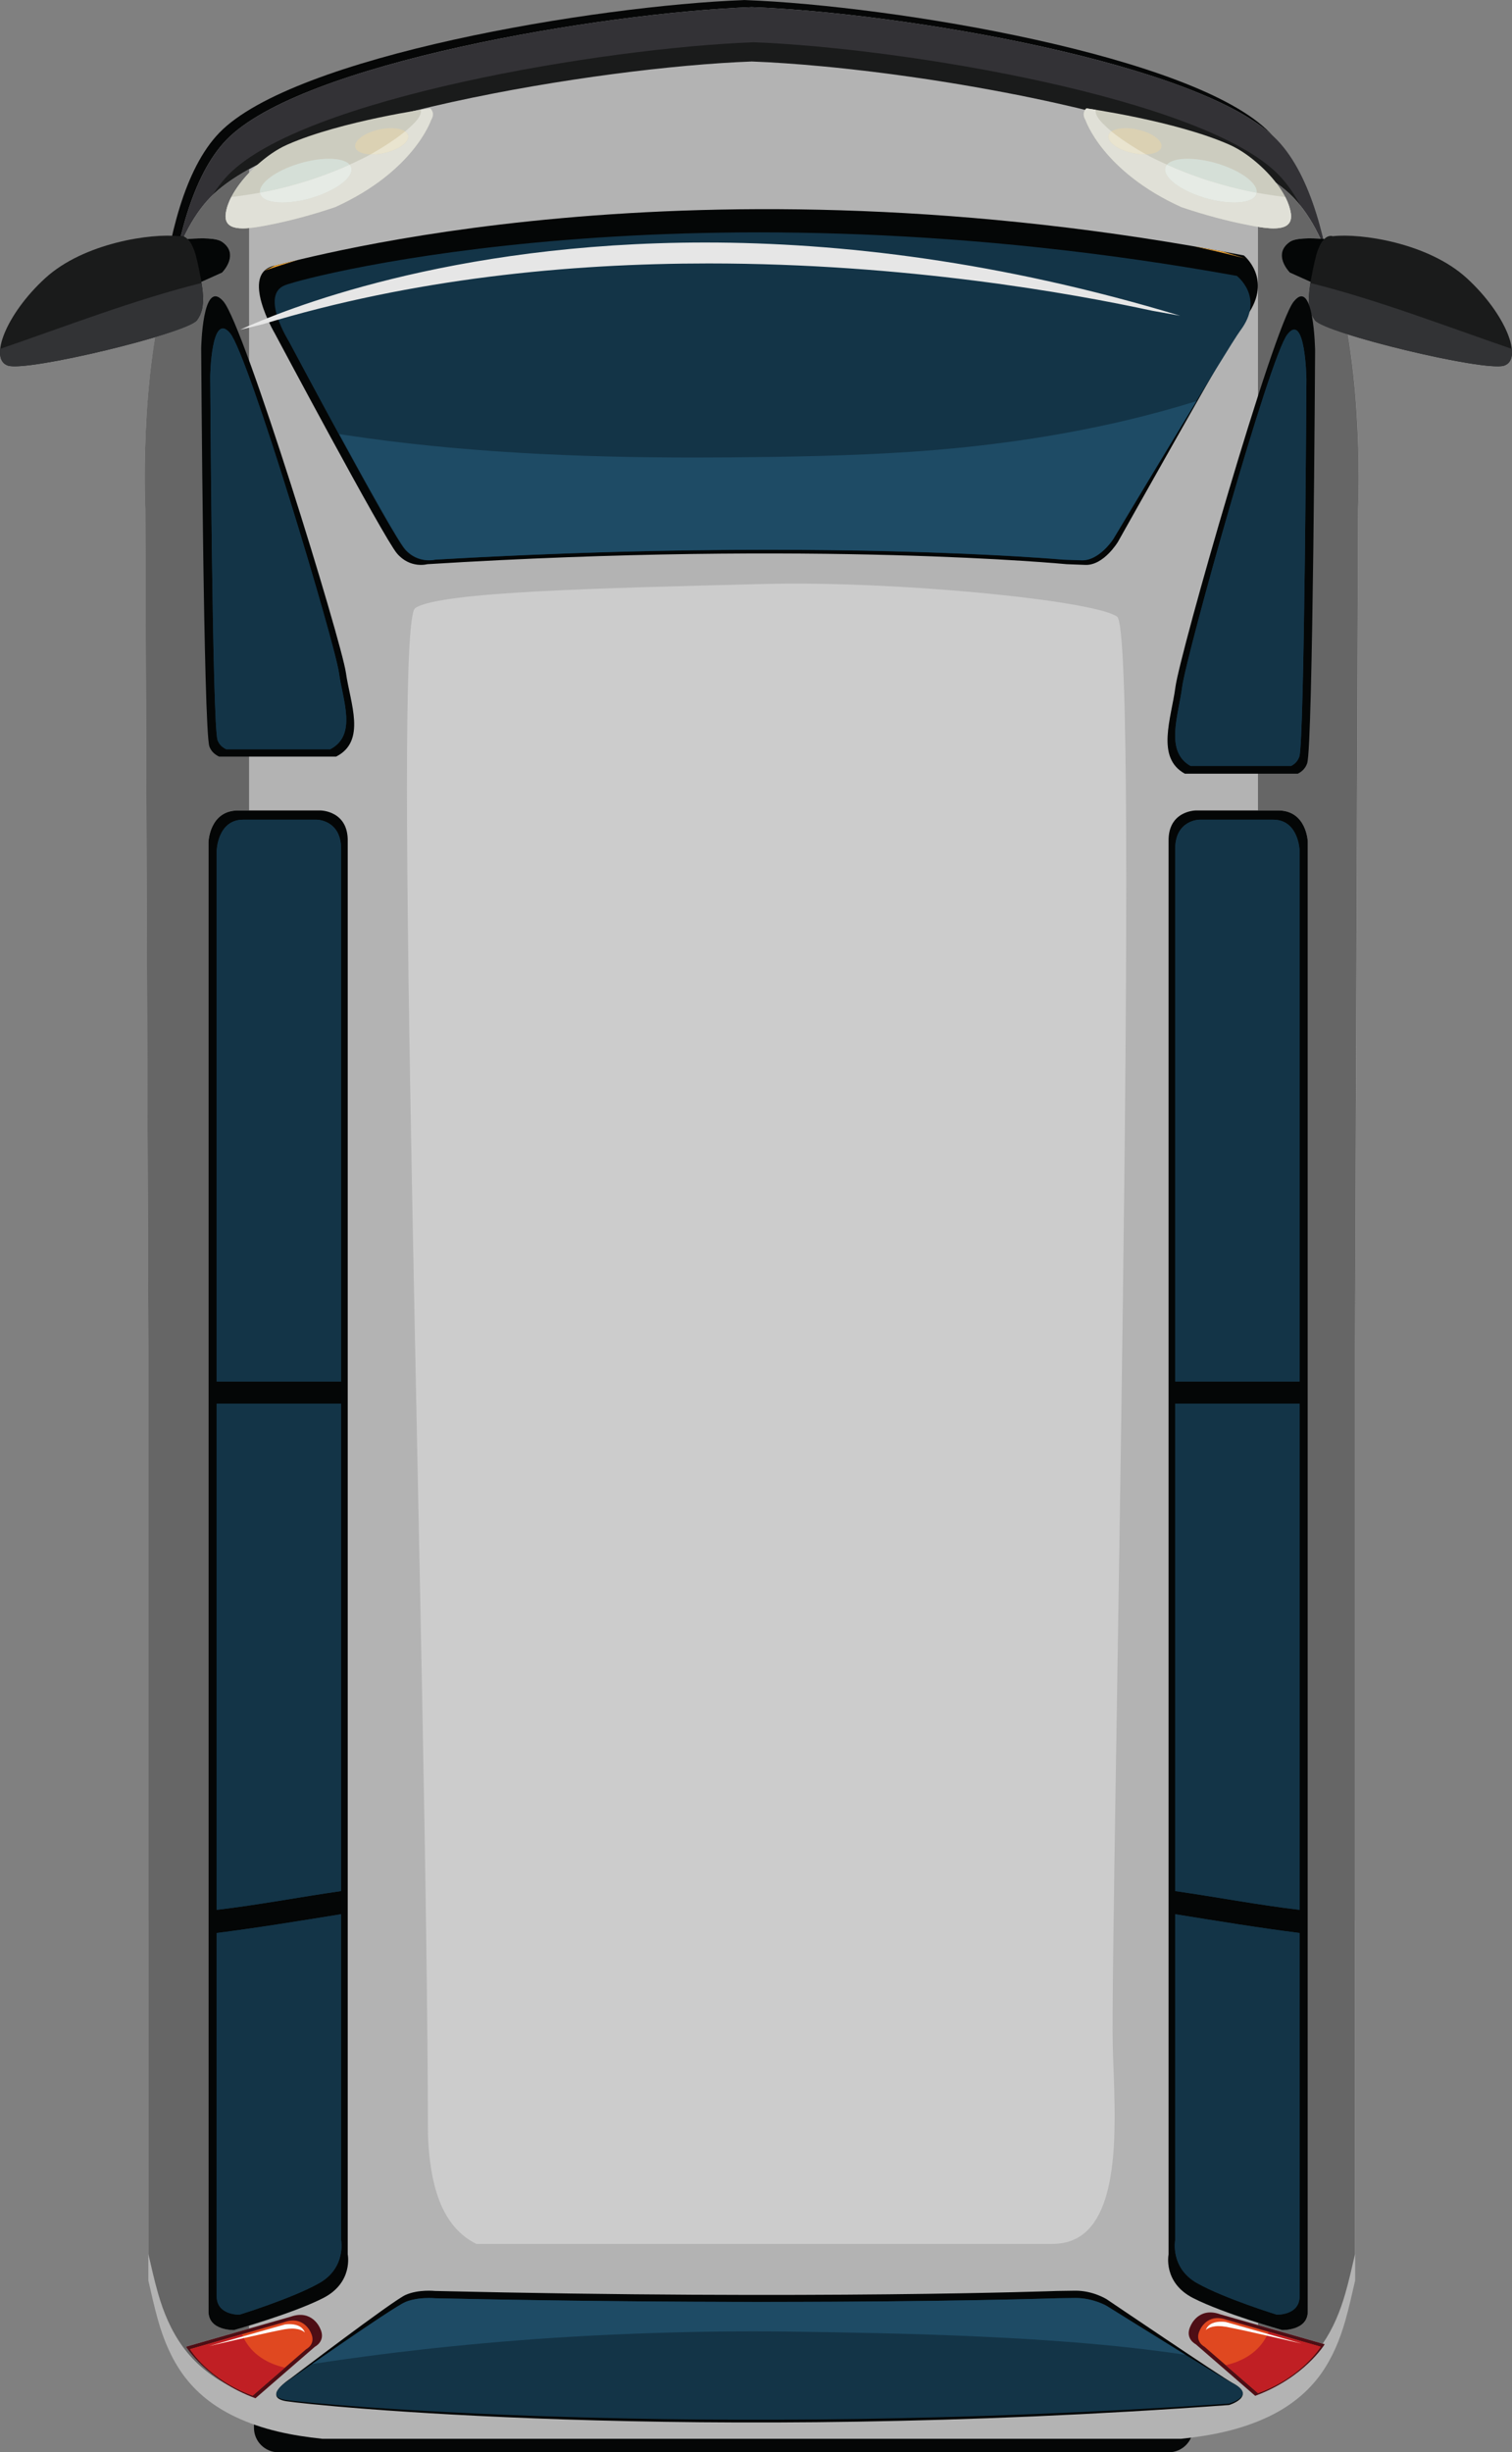 <?xml version="1.0" encoding="UTF-8" standalone="no"?>
<!-- Created with Inkscape (http://www.inkscape.org/) -->

<svg
   xmlns:dc="http://purl.org/dc/elements/1.1/"
   xmlns:cc="http://creativecommons.org/ns#"
   xmlns:rdf="http://www.w3.org/1999/02/22-rdf-syntax-ns#"
   xmlns:svg="http://www.w3.org/2000/svg"
   xmlns="http://www.w3.org/2000/svg"
   xmlns:sodipodi="http://sodipodi.sourceforge.net/DTD/sodipodi-0.dtd"
   xmlns:inkscape="http://www.inkscape.org/namespaces/inkscape"
   width="56.597mm"
   height="91.766mm"
   viewBox="0 0 56.597 91.766"
   version="1.1"
   id="svg6962"
   sodipodi:docname="bussvg.svg"
   inkscape:export-filename="/home/connor/Downloads/work/PHX/src/images/bus.png"
   inkscape:export-xdpi="96"
   inkscape:export-ydpi="96"
   inkscape:version="0.92.1 r15371">
  <rect x="0" y="0" width="56.597" height="91.766" fill="#808080" stroke="none"/>
  <defs
     id="defs6956">
    <clipPath
       id="clipPath1550"
       clipPathUnits="userSpaceOnUse">
      <path
         inkscape:connector-curvature="0"
         id="path1548"
         d="m 4700,8648.8 c 44.59,20.49 222.47,93.31 497.42,93.31 144.33,0 315.43,-20.07 508.03,-78.29 -9.99,1.84 -19.99,3.63 -29.87,5.33 -85.39,18.51 -263.79,50.58 -474.57,50.58 -149.89,0 -316.18,-16.22 -477.05,-65.06 -12.15,-2.93 -20.22,-5.02 -23.96,-5.87" />
    </clipPath>
  </defs>
  <sodipodi:namedview
     id="base"
     pagecolor="#ffffff"
     bordercolor="#666666"
     borderopacity="1.0"
     inkscape:pageopacity="0.0"
     inkscape:pageshadow="2"
     inkscape:zoom="2.8"
     inkscape:cx="132.73725"
     inkscape:cy="116.64123"
     inkscape:document-units="mm"
     inkscape:current-layer="layer1"
     showgrid="false"
     fit-margin-top="0"
     fit-margin-left="0"
     fit-margin-right="0"
     fit-margin-bottom="0"
     inkscape:window-width="1235"
     inkscape:window-height="1640"
     inkscape:window-x="1295"
     inkscape:window-y="30"
     inkscape:window-maximized="0" />
  <g
     inkscape:label="Layer 1"
     inkscape:groupmode="layer"
     id="layer1"
     transform="translate(-80.559,89.062)">
    <path
       inkscape:connector-curvature="0"
       id="path1416"
       style="fill:#040606;fill-opacity:1;fill-rule:nonzero;stroke:none;stroke-width:0.035"
       d="m 90.982,2.704 c -0.506,0 -0.917,-0.41 -0.917,-0.917 v -2.711 c 0,-0.506 0.41,-0.917 0.917,-0.917 h 33.32 c 0.506,0 0.917,0.41 0.917,0.917 V 1.788 c 0,0.507 -0.411,0.917 -0.917,0.917 H 90.982" />
    <path
       inkscape:connector-curvature="0"
       id="path1418"
       style="fill:#b3b3b3;fill-opacity:1;fill-rule:nonzero;stroke:none;stroke-width:0.035"
       d="m 128.043,1.371 c 0.772,-0.369 1.448,-0.888 1.951,-1.586 0.435,-0.606 0.721,-1.295 0.924,-2.011 0.14,-0.495 0.251,-0.999 0.367,-1.501 V -17.174 H 86.111 v 13.446 c 0.115,0.502 0.226,1.006 0.366,1.501 0.203,0.715 0.489,1.405 0.924,2.011 0.503,0.699 1.178,1.217 1.951,1.586 1.034,0.494 2.14,0.711 3.27,0.829 h 32.151 c 1.129,-0.118 2.236,-0.335 3.27,-0.829" />
    <path
       inkscape:connector-curvature="0"
       id="path1420"
       style="fill:#060707;fill-opacity:1;fill-rule:nonzero;stroke:none;stroke-width:0.035"
       d="m 130.271,-77.8 c -0.274,-2.367 -0.876,-4.944 -2.173,-6.289 -2.775,-2.878 -14.064,-4.76 -19.654,-4.971 v -0.001 l -0.014,7.05e-4 -0.013,-7.05e-4 v 0.001 c -5.589,0.211 -16.878,2.093 -19.653,4.971 -1.297,1.345 -1.899,3.922 -2.173,6.289 h 43.68" />
    <path
       inkscape:connector-curvature="0"
       id="path1422"
       style="fill:#9fa2a1;fill-opacity:1;fill-rule:nonzero;stroke:none;stroke-width:0.035"
       d="m 130.537,-77.535 c -0.274,-2.367 -0.876,-4.945 -2.172,-6.289 -2.776,-2.878 -14.065,-4.761 -19.654,-4.971 v -0.001 l -0.013,0.001 -0.014,-0.001 v 0.001 c -5.589,0.211 -16.878,2.093 -19.654,4.971 -1.296,1.345 -1.899,3.922 -2.172,6.289 h 43.68" />
    <path
       inkscape:connector-curvature="0"
       id="path1424"
       style="fill:#333236;fill-opacity:1;fill-rule:nonzero;stroke:none;stroke-width:0.035"
       d="m 130.537,-77.535 c -0.274,-2.367 -0.876,-4.945 -2.172,-6.289 -2.776,-2.878 -14.065,-4.761 -19.654,-4.971 v -0.001 l -0.013,0.001 -0.014,-0.001 v 0.001 c -5.589,0.211 -16.878,2.093 -19.654,4.971 -1.296,1.345 -1.899,3.922 -2.172,6.289 h 43.68" />
    <path
       inkscape:connector-curvature="0"
       id="path1426"
       style="fill:#1a1b1b;fill-opacity:1;fill-rule:nonzero;stroke:none;stroke-width:0.035"
       d="m 130.603,-76.219 c -0.273,-2.367 -0.875,-4.945 -2.172,-6.29 -2.776,-2.878 -14.065,-4.76 -19.654,-4.971 v -0.001 l -0.014,7.06e-4 -0.013,-7.06e-4 v 0.001 c -5.589,0.211 -16.878,2.093 -19.654,4.971 -1.297,1.345 -1.899,3.922 -2.172,6.29 h 43.679" />
    <path
       inkscape:connector-curvature="0"
       id="path1428"
       style="fill:#b3b3b3;fill-opacity:1;fill-rule:nonzero;stroke:none;stroke-width:0.035"
       d="m 128.043,0.321 c 0.772,-0.364 1.448,-0.876 1.951,-1.567 0.435,-0.599 0.721,-1.28 0.924,-1.986 0.14,-0.489 0.251,-0.987 0.367,-1.483 V -38.693 l 0.114,-31.322 c 0,0 0.424,-8.725 -2.44,-11.668 -1.406,-1.445 -4.933,-2.644 -8.84,-3.515 l -0.022,-0.005 c -0.122,-0.028 -0.245,-0.054 -0.369,-0.081 l -0.018,-0.004 c -0.388,-0.084 -0.78,-0.164 -1.173,-0.242 l -0.019,-0.003 c -0.12,-0.024 -0.24,-0.048 -0.36,-0.07 l -0.05,-0.009 c -0.115,-0.022 -0.23,-0.044 -0.345,-0.065 l -0.042,-0.008 c -0.26,-0.048 -0.521,-0.095 -0.781,-0.14 l -0.014,-0.002 c -0.118,-0.02 -0.236,-0.041 -0.355,-0.061 l -0.087,-0.015 c -0.096,-0.016 -0.191,-0.031 -0.285,-0.047 -0.035,-0.005 -0.07,-0.012 -0.104,-0.017 -0.093,-0.015 -0.186,-0.03 -0.279,-0.044 -0.032,-0.005 -0.065,-0.01 -0.097,-0.016 -0.116,-0.018 -0.231,-0.036 -0.347,-0.053 l -0.021,-0.004 c -0.12,-0.018 -0.239,-0.036 -0.357,-0.053 -0.045,-0.006 -0.09,-0.013 -0.134,-0.019 -0.074,-0.011 -0.147,-0.022 -0.221,-0.032 -0.053,-0.007 -0.106,-0.015 -0.159,-0.022 -0.065,-0.009 -0.128,-0.018 -0.193,-0.027 -0.057,-0.008 -0.114,-0.016 -0.171,-0.024 -0.058,-0.007 -0.116,-0.016 -0.174,-0.023 -0.06,-0.008 -0.12,-0.016 -0.18,-0.024 -0.049,-0.006 -0.098,-0.013 -0.147,-0.019 -0.129,-0.016 -0.258,-0.032 -0.386,-0.048 -0.039,-0.005 -0.078,-0.009 -0.117,-0.014 -0.072,-0.009 -0.143,-0.017 -0.215,-0.026 -0.039,-0.004 -0.078,-0.009 -0.117,-0.013 -0.073,-0.009 -0.146,-0.017 -0.219,-0.025 -0.034,-0.004 -0.067,-0.008 -0.101,-0.012 -0.077,-0.009 -0.154,-0.017 -0.23,-0.025 l -0.06,-0.007 c -0.276,-0.029 -0.547,-0.057 -0.812,-0.081 l -0.019,-0.002 c -0.959,-0.09 -1.846,-0.151 -2.625,-0.18 v -0.001 l -0.014,3.52e-4 -0.014,-3.52e-4 v 0.001 c -5.758,0.216 -17.387,2.137 -20.247,5.076 -2.864,2.943 -2.44,11.668 -2.44,11.668 l 0.114,31.322 v 33.978 c 0.115,0.496 0.226,0.994 0.366,1.483 0.203,0.706 0.489,1.387 0.924,1.986 0.503,0.69 1.178,1.202 1.951,1.567 1.034,0.489 2.14,0.703 3.27,0.82 h 15.325 8.611 8.215 c 1.129,-0.116 2.236,-0.331 3.27,-0.82" />
    <path
       inkscape:connector-curvature="0"
       id="path1430"
       style="fill:#16120f;fill-opacity:1;fill-rule:nonzero;stroke:none;stroke-width:0.035"
       d="m 128.958,-81.683 c -0.041,-0.042 -0.084,-0.084 -0.129,-0.126 0.045,0.042 0.087,0.084 0.129,0.126 m -0.136,-0.133 c -2.6e-4,-3.44e-4 -2.6e-4,-3.44e-4 -7.9e-4,-7.14e-4 2.6e-4,3.44e-4 2.6e-4,7.14e-4 7.9e-4,7.14e-4" />
    <path
       inkscape:connector-curvature="0"
       id="path1432"
       style="fill:#666666;fill-opacity:1;fill-rule:nonzero;stroke:none;stroke-width:0.035"
       d="m 130.073,-1.36 -2.424,-0.695 v -0.088 c 0.528,0.167 0.909,0.274 0.909,0.274 0,0 0.005,2.64e-4 0.014,2.64e-4 0.12,0 0.95,-0.025 0.938,-0.709 V -57.57 c 0,0 -0.042,-1.164 -1.109,-1.164 -0.22,0 -0.479,0 -0.753,0 V -80.574 c 0.206,0.034 0.408,0.058 0.587,0.058 0.374,0 0.649,-0.105 0.65,-0.45 0,-0.037 -0.003,-0.077 -0.01,-0.12 -0.057,-0.37 -0.265,-0.763 -0.546,-1.13 0.181,0.131 0.345,0.264 0.491,0.399 2.7e-4,3.44e-4 2.7e-4,3.44e-4 8e-4,7.14e-4 0.002,0.003 0.005,0.005 0.007,0.007 0.045,0.042 0.087,0.084 0.129,0.126 v 0 c 0.405,0.416 0.744,0.948 1.028,1.555 -0.134,-0.009 -0.27,-0.014 -0.401,-0.014 -0.318,0 -0.604,0.033 -0.745,0.132 -0.675,0.471 0,1.15 0,1.15 l 0.775,0.348 c -0.103,0.605 -0.101,1.04 0.126,1.383 2.7e-4,3.44e-4 2.7e-4,7.14e-4 7.9e-4,0.001 8e-4,0.001 0.001,0.002 0.002,0.003 2.7e-4,7.14e-4 0.001,0.001 0.001,0.002 8e-4,0.001 0.001,0.002 0.002,0.003 0.001,0.001 0.002,0.003 0.003,0.005 2.7e-4,7.14e-4 8e-4,0.001 0.001,0.002 0.001,7.14e-4 0.002,0.002 0.002,0.003 2.7e-4,7.14e-4 8e-4,0.001 0.001,0.002 8e-4,0.001 0.002,0.003 0.003,0.004 2.7e-4,3.44e-4 2.7e-4,7.14e-4 8e-4,0.001 0.001,0.001 0.002,0.003 0.003,0.005 7.9e-4,3.44e-4 0.001,7.14e-4 0.001,0.001 7.9e-4,0.001 0.002,0.003 0.003,0.004 0,3.44e-4 2.6e-4,0.001 7.9e-4,0.001 0.001,0.001 0.002,0.003 0.004,0.005 2.7e-4,3.44e-4 8e-4,7.14e-4 0.001,0.001 0.001,0.001 0.002,0.003 0.003,0.004 2.7e-4,3.44e-4 8e-4,7.15e-4 10e-4,0.001 0.001,0.002 0.002,0.003 0.004,0.005 0.004,0.006 0.009,0.011 0.015,0.017 0.001,0.001 0.003,0.003 0.004,0.004 0.002,0.002 0.004,0.003 0.005,0.005 2.7e-4,3.44e-4 0.001,0.001 0.001,0.001 0.023,0.021 0.054,0.043 0.093,0.066 2.7e-4,3.44e-4 8e-4,3.44e-4 0.001,7.15e-4 0.013,0.008 0.027,0.016 0.041,0.024 0.008,0.004 0.017,0.009 0.026,0.014 0,0 2.7e-4,3.44e-4 2.7e-4,3.44e-4 0.215,0.113 0.586,0.249 1.048,0.395 0.342,2.029 0.406,4.089 0.406,5.339 0,0.738 -0.022,1.194 -0.022,1.194 l -0.114,31.322 v 33.978 c -0.116,0.496 -0.226,0.994 -0.367,1.483 -0.19,0.662 -0.453,1.302 -0.844,1.873" />
    <path
       inkscape:connector-curvature="0"
       id="path1434"
       style="fill:#16120f;fill-opacity:1;fill-rule:nonzero;stroke:none;stroke-width:0.035"
       d="m 88.914,-82.104 c 3.44e-4,0 3.44e-4,-3.44e-4 3.44e-4,-3.44e-4 l -3.44e-4,3.44e-4 m 0.01,-0.008 c 3.44e-4,-3.44e-4 7.14e-4,-7.15e-4 0.001,-0.001 -3.44e-4,3.44e-4 -7.15e-4,7.14e-4 -0.001,0.001 m 0.01,-0.008 c 7.14e-4,-7.15e-4 0.002,-0.001 0.003,-0.002 -7.15e-4,7.14e-4 -0.002,0.001 -0.003,0.002 m 0.01,-0.007 c 0.001,-0.001 0.003,-0.002 0.004,-0.003 -0.001,7.14e-4 -0.003,0.002 -0.004,0.003 m 0.01,-0.008 c 0.002,-0.001 0.004,-0.003 0.005,-0.004 -0.001,0.001 -0.003,0.003 -0.005,0.004 m 0.01,-0.007 c 0.002,-0.002 0.004,-0.003 0.006,-0.005 -0.002,0.001 -0.004,0.003 -0.006,0.005 m 0.011,-0.008 c 0.002,-0.002 0.005,-0.004 0.007,-0.005 -0.002,0.001 -0.005,0.003 -0.007,0.005 m 0.01,-0.007 c 0.003,-0.002 0.005,-0.004 0.008,-0.006 -0.003,0.002 -0.005,0.004 -0.008,0.006 m 0.01,-0.008 c 0.003,-0.003 0.006,-0.005 0.009,-0.007 -0.003,0.003 -0.006,0.005 -0.009,0.007 m 0.01,-0.007 c 0.245,-0.182 0.524,-0.359 0.83,-0.532 -0.307,0.173 -0.585,0.35 -0.83,0.532 m 0.83,-0.532 c 0.004,-0.002 0.007,-0.004 0.011,-0.006 -0.004,0.002 -0.007,0.004 -0.011,0.006 m 0.017,-0.009 c 0.002,-0.001 0.004,-0.003 0.006,-0.004 -0.002,0.001 -0.004,0.002 -0.006,0.004 m 0.016,-0.009 c 7.15e-4,-3.44e-4 0.001,-7.15e-4 0.002,-0.001 -7.14e-4,3.44e-4 -0.001,7.14e-4 -0.002,0.001" />
    <path
       inkscape:connector-curvature="0"
       id="path1436"
       style="fill:#666666;fill-opacity:1;fill-rule:nonzero;stroke:none;stroke-width:0.035"
       d="m 89.097,0.193 c -0.666,-0.353 -1.249,-0.826 -1.695,-1.439 -0.436,-0.599 -0.721,-1.28 -0.924,-1.986 -0.14,-0.489 -0.251,-0.987 -0.366,-1.483 V -38.693 l -0.114,-31.322 c 0,0 -0.022,-0.456 -0.022,-1.194 0,-1.228 0.061,-3.24 0.388,-5.235 0.647,-0.193 1.167,-0.377 1.421,-0.518 0.01,-0.006 0.02,-0.011 0.029,-0.017 0.004,-0.002 0.007,-0.004 0.01,-0.006 7.15e-4,-3.44e-4 0.001,-7.15e-4 0.002,-0.001 0.003,-0.002 0.006,-0.004 0.009,-0.006 v 0 c 0.004,-0.002 0.007,-0.005 0.011,-0.007 0.009,-0.006 0.017,-0.011 0.024,-0.016 7.15e-4,-7.14e-4 0.002,-0.001 0.003,-0.002 0.002,-0.001 0.004,-0.003 0.006,-0.004 0.001,-7.14e-4 0.002,-0.002 0.003,-0.003 0.011,-0.008 0.021,-0.016 0.03,-0.024 7.15e-4,-3.44e-4 0.001,-0.001 0.002,-0.001 7.15e-4,-0.001 0.001,-0.002 0.003,-0.003 7.15e-4,-7.14e-4 0.001,-0.001 0.002,-0.002 0,0 3.44e-4,-3.44e-4 3.44e-4,-3.44e-4 0.005,-0.005 0.01,-0.01 0.014,-0.015 0.002,-0.002 0.004,-0.004 0.005,-0.006 0.001,-0.001 0.003,-0.003 0.004,-0.005 7.15e-4,-0.001 0.001,-0.002 0.002,-0.003 3.44e-4,-3.44e-4 7.15e-4,-7.15e-4 0.001,-0.001 0.258,-0.351 0.265,-0.797 0.157,-1.428 l 0.774,-0.348 c 0,0 0.675,-0.679 0,-1.15 -0.141,-0.098 -0.427,-0.132 -0.745,-0.132 -0.178,0 -0.365,0.01 -0.544,0.025 -0.049,-0.048 -0.095,-0.077 -0.137,-0.095 0.276,-0.572 0.602,-1.074 0.988,-1.471 0.139,-0.143 0.298,-0.283 0.477,-0.421 l 3.44e-4,-3.44e-4 c 0.003,-0.003 0.006,-0.005 0.01,-0.007 3.44e-4,-3.44e-4 7.14e-4,-7.14e-4 0.001,-0.001 0.003,-0.002 0.006,-0.005 0.009,-0.007 7.14e-4,-7.14e-4 0.002,-0.001 0.003,-0.002 0.003,-0.002 0.005,-0.004 0.007,-0.006 0.001,-0.001 0.003,-0.002 0.004,-0.003 0.002,-0.002 0.004,-0.003 0.006,-0.005 0.002,-0.001 0.004,-0.003 0.005,-0.004 0.002,-0.001 0.004,-0.003 0.005,-0.004 0.002,-0.002 0.004,-0.003 0.006,-0.005 0.001,-0.001 0.003,-0.003 0.005,-0.004 0.002,-0.002 0.005,-0.004 0.007,-0.005 0.001,-0.001 0.002,-0.002 0.003,-0.003 0.003,-0.002 0.005,-0.004 0.008,-0.006 7.14e-4,-3.44e-4 0.001,-7.14e-4 0.002,-0.001 0.004,-0.003 0.006,-0.005 0.009,-0.007 3.44e-4,0 3.44e-4,-3.44e-4 7.14e-4,-3.44e-4 0.245,-0.182 0.523,-0.359 0.83,-0.532 v 0 c 0.004,-0.002 0.007,-0.004 0.011,-0.006 0.002,-0.001 0.004,-0.002 0.005,-0.003 0.002,-0.001 0.004,-0.003 0.006,-0.004 0.003,-0.002 0.006,-0.004 0.009,-0.005 7.15e-4,-3.44e-4 0.001,-7.14e-4 0.002,-0.001 0.004,-0.003 0.009,-0.005 0.013,-0.007 v 0.136 c -0.267,0.281 -0.503,0.593 -0.665,0.907 v 0 c -0.005,0.01 -0.01,0.02 -0.016,0.031 -0.059,0.119 -0.107,0.238 -0.142,0.356 -7.14e-4,0.002 -0.001,0.003 -0.001,0.005 -3.43e-4,0.001 -7.14e-4,0.002 -7.14e-4,0.003 -0.02,0.07 -0.036,0.14 -0.047,0.208 v 0 c -0.006,0.043 -0.009,0.083 -0.009,0.12 7.14e-4,0.345 0.276,0.45 0.649,0.45 0.074,0 0.151,-0.004 0.231,-0.011 v 21.793 c -0.146,0 -0.284,0 -0.409,0 -1.067,0 -1.109,1.164 -1.109,1.164 v 54.992 c -0.012,0.685 0.82,0.709 0.939,0.709 0.009,0 0.014,-2.64e-4 0.014,-2.64e-4 0,0 0.223,-0.062 0.564,-0.167 v 0.112 l -2.362,0.677 c 0,0 0.473,0.778 1.577,1.439" />
    <path
       inkscape:connector-curvature="0"
       id="path1438"
       style="fill:#cccccc;fill-opacity:1;fill-rule:nonzero;stroke:none;stroke-width:0.035"
       d="m 119.962,-5.093 c -0.038,0 -21.571,0 -21.571,0 -0.369,-0.183 -0.712,-0.459 -0.996,-0.869 -0.587,-0.845 -0.773,-2.062 -0.817,-3.225 -0.026,-17.334 -1.375,-56.498 -0.479,-57.118 0.896,-0.619 6.974,-0.748 12.876,-0.9 0.425,-0.012 0.869,-0.018 1.325,-0.018 4.908,0 11.253,0.67 12.073,1.235 0.896,0.62 -0.255,49.357 -0.162,53.445 0.048,2.103 0.374,5.589 -0.919,6.914 -0.329,0.337 -0.762,0.534 -1.33,0.535" />
    <path
       inkscape:connector-curvature="0"
       id="path1440"
       style="fill:#040606;fill-opacity:1;fill-rule:nonzero;stroke:none;stroke-width:0.035"
       d="m 120.123,-3.333 c 0,0 -9.114,0.334 -23.281,0 0,0 -0.617,-0.067 -1.101,0.148 -0.484,0.215 -4.315,3.133 -4.315,3.133 0,0 -1.075,0.696 -0.15,0.845 0.925,0.149 15.081,1.621 35.292,0.142 0,0 1.057,-0.324 0.128,-0.824 -0.393,-0.212 -4.712,-3.134 -4.712,-3.134 0,0 -0.516,-0.329 -1.189,-0.32 l -0.672,0.01" />
    <path
       inkscape:connector-curvature="0"
       id="path1442"
       style="fill:#133447;fill-opacity:1;fill-rule:nonzero;stroke:none;stroke-width:0.035"
       d="m 120.123,-3.06 c 0,0 -9.114,0.309 -23.281,0 0,0 -0.617,-0.061 -1.101,0.137 -0.484,0.198 -4.315,2.893 -4.315,2.893 0,0 -1.075,0.642 -0.15,0.78 0.925,0.137 15.081,1.498 35.292,0.131 0,0 1.057,-0.3 0.128,-0.761 -0.393,-0.196 -4.712,-2.895 -4.712,-2.895 0,0 -0.516,-0.304 -1.189,-0.295 l -0.672,0.009" />
    <path
       inkscape:connector-curvature="0"
       id="path1444"
       style="fill:#0a1920;fill-opacity:1;fill-rule:nonzero;stroke:none;stroke-width:0.035"
       d="m 124.931,-0.944 c -2.7e-4,0 -8e-4,0 -8e-4,0 -1.327,-0.818 -2.91,-1.808 -2.946,-1.83 0.036,0.022 1.62,1.012 2.947,1.83 M 93.155,-1.232 c 1.084,-0.746 2.323,-1.583 2.585,-1.69 -0.262,0.107 -1.501,0.944 -2.585,1.69 m 28.829,-1.541 c -2.6e-4,-2.65e-4 -2.6e-4,-2.65e-4 -2.6e-4,-2.65e-4 0,0 0,0 2.6e-4,2.65e-4" />
    <path
       inkscape:connector-curvature="0"
       id="path1446"
       style="fill:#1e4b65;fill-opacity:1;fill-rule:nonzero;stroke:none;stroke-width:0.035"
       d="m 92.238,-0.597 c 0.27,-0.188 0.586,-0.407 0.918,-0.636 1.084,-0.746 2.323,-1.583 2.585,-1.69 v 0 c 0.3,-0.123 0.649,-0.146 0.873,-0.146 0.138,0 0.228,0.009 0.228,0.009 4.723,0.103 8.883,0.137 12.332,0.137 6.898,0 10.949,-0.137 10.949,-0.137 l 0.672,-0.009 c 0.01,-2.64e-4 0.019,-2.64e-4 0.029,-2.64e-4 0.658,0 1.159,0.295 1.159,0.295 h 2.6e-4 c 0,0 0,0 2.6e-4,2.64e-4 v 0 c 0.036,0.022 1.619,1.012 2.946,1.83 -2.663,-0.4 -5.511,-0.592 -8.281,-0.708 -2.149,-0.09 -4.307,-0.129 -6.464,-0.159 -0.485,-0.007 -0.969,-0.01 -1.455,-0.01 -2.03,0 -4.064,0.058 -6.076,0.162 -3.553,0.186 -7.045,0.546 -10.417,1.062" />
    <path
       inkscape:connector-curvature="0"
       id="path1448"
       style="fill:#040606;fill-opacity:1;fill-rule:nonzero;stroke:none;stroke-width:0.035"
       d="m 87.664,-78.317 1.21,-0.544 c 0,0 0.675,-0.679 0,-1.15 -0.423,-0.296 -2.148,0 -2.148,0 l 0.938,1.694" />
    <path
       inkscape:connector-curvature="0"
       id="path1450"
       style="fill:#1a1b1b;fill-opacity:1;fill-rule:nonzero;stroke:none;stroke-width:0.035"
       d="m 87.27,-80.223 c 0,0 0.424,-0.182 0.666,0.908 0.242,1.089 0.363,1.755 0,2.239 -0.363,0.484 -6.355,1.937 -7.081,1.695 -0.726,-0.242 -0.061,-1.937 1.392,-3.268 1.453,-1.332 3.995,-1.694 5.024,-1.573" />
    <path
       inkscape:connector-curvature="0"
       id="path1452"
       style="fill:#1a1b1b;fill-opacity:1;fill-rule:nonzero;stroke:none;stroke-width:0.035"
       d="m 81.107,-75.354 c -3.52e-4,0 -3.52e-4,0 -3.52e-4,0 0,0 0,0 3.52e-4,0 v 0 m -0.248,-0.026 c -0.001,-3.44e-4 -0.003,-7.14e-4 -0.004,-0.001 v 0 0 c 0.001,7.14e-4 0.003,0.001 0.004,0.001 m -0.009,-0.003 h -3.52e-4 3.52e-4" />
    <path
       inkscape:connector-curvature="0"
       id="path1454"
       style="fill:#d3772e;fill-opacity:1;fill-rule:nonzero;stroke:none;stroke-width:0.035"
       d="m 87.784,-76.963 c 0.01,-0.006 0.02,-0.011 0.029,-0.017 -0.009,0.006 -0.019,0.011 -0.029,0.017 m 0.039,-0.023 c 7.15e-4,-3.44e-4 0.001,-7.15e-4 0.002,-0.001 -7.14e-4,3.44e-4 -0.001,7.15e-4 -0.002,0.001 m 0.011,-0.007 v 0 0 m 0.011,-0.007 c 0.009,-0.006 0.017,-0.011 0.024,-0.016 -0.007,0.005 -0.016,0.011 -0.024,0.016 m 0.026,-0.018 c 0.002,-0.001 0.004,-0.003 0.006,-0.004 -0.002,0.001 -0.004,0.003 -0.006,0.004 m 0.009,-0.007 c 0.011,-0.008 0.021,-0.016 0.03,-0.024 -0.009,0.008 -0.019,0.016 -0.03,0.024 m 0.031,-0.026 c 7.15e-4,-0.001 0.001,-0.002 0.003,-0.003 -0.001,7.14e-4 -0.002,0.001 -0.003,0.003 m 0.005,-0.005 c 0,0 3.44e-4,-3.43e-4 3.44e-4,-3.43e-4 0,0 -3.44e-4,3.43e-4 -3.44e-4,3.43e-4 m 0.014,-0.016 c 0.002,-0.002 0.004,-0.004 0.005,-0.006 0.001,-0.001 0.003,-0.003 0.004,-0.005 -0.001,0.001 -0.003,0.003 -0.004,0.005 -0.001,0.002 -0.003,0.004 -0.005,0.006 m 0.011,-0.014 c 3.44e-4,-3.44e-4 7.15e-4,-7.14e-4 0.001,-0.001 -3.43e-4,7.14e-4 -7.14e-4,0.001 -0.001,0.001" />
    <path
       inkscape:connector-curvature="0"
       id="path1456"
       style="fill:#323335;fill-opacity:1;fill-rule:nonzero;stroke:none;stroke-width:0.035"
       d="m 81.107,-75.354 c -3.52e-4,0 -3.52e-4,0 -3.52e-4,0 -0.108,0 -0.192,-0.009 -0.248,-0.026 -0.001,-3.44e-4 -0.003,-7.14e-4 -0.004,-0.001 v 0 c -0.002,-3.44e-4 -0.004,-0.001 -0.005,-0.002 h -3.51e-4 c -0.23,-0.08 -0.317,-0.308 -0.282,-0.625 2.502,-0.859 4.977,-1.822 7.539,-2.466 0.1,0.61 0.089,1.046 -0.163,1.389 -3.44e-4,7.15e-4 -7.14e-4,0.001 -0.001,0.001 -7.14e-4,0.001 -0.001,0.002 -0.002,0.003 -0.001,0.001 -0.003,0.003 -0.004,0.005 -0.001,0.002 -0.003,0.004 -0.005,0.006 -0.004,0.005 -0.009,0.01 -0.014,0.015 0,0 -3.44e-4,3.44e-4 -3.44e-4,3.44e-4 -7.14e-4,7.14e-4 -0.001,0.001 -0.002,0.002 -0.001,7.15e-4 -0.002,0.001 -0.003,0.003 -7.14e-4,3.44e-4 -0.001,0.001 -0.002,0.001 -0.009,0.008 -0.019,0.016 -0.03,0.024 -0.001,7.14e-4 -0.002,0.002 -0.003,0.003 -0.002,0.001 -0.004,0.003 -0.006,0.004 -7.14e-4,3.44e-4 -0.002,0.001 -0.003,0.002 -0.007,0.005 -0.016,0.011 -0.024,0.016 -0.004,0.002 -0.007,0.005 -0.011,0.007 v 0 c -0.003,0.002 -0.006,0.004 -0.009,0.006 -7.14e-4,3.44e-4 -0.001,7.15e-4 -0.002,0.001 -0.003,0.002 -0.006,0.004 -0.01,0.006 -0.009,0.006 -0.019,0.011 -0.029,0.017 -0.931,0.518 -5.427,1.609 -6.677,1.609" />
    <path
       inkscape:connector-curvature="0"
       id="path1458"
       style="fill:#040606;fill-opacity:1;fill-rule:nonzero;stroke:none;stroke-width:0.035"
       d="m 130.05,-78.317 -1.211,-0.544 c 0,0 -0.675,-0.679 0,-1.15 0.424,-0.296 2.149,0 2.149,0 l -0.938,1.694" />
    <path
       inkscape:connector-curvature="0"
       id="path1460"
       style="fill:#1a1b1b;fill-opacity:1;fill-rule:nonzero;stroke:none;stroke-width:0.035"
       d="m 130.444,-80.223 c 0,0 -0.424,-0.182 -0.666,0.908 -0.242,1.089 -0.363,1.755 0,2.239 0.363,0.484 6.355,1.937 7.082,1.695 0.726,-0.242 0.06,-1.937 -1.392,-3.268 -1.453,-1.332 -3.994,-1.694 -5.024,-1.573" />
    <path
       inkscape:connector-curvature="0"
       id="path1462"
       style="fill:#d3772e;fill-opacity:1;fill-rule:nonzero;stroke:none;stroke-width:0.035"
       d="m 129.966,-76.943 c 0,0 -2.6e-4,-3.44e-4 -2.6e-4,-3.44e-4 0,0 2.6e-4,3.44e-4 2.6e-4,3.44e-4 m -0.027,-0.014 c -0.015,-0.008 -0.028,-0.016 -0.041,-0.024 0.013,0.008 0.027,0.016 0.041,0.024 m -0.042,-0.024 c -0.039,-0.024 -0.07,-0.046 -0.093,-0.066 0.023,0.021 0.054,0.043 0.093,0.066 m -0.095,-0.068 c -0.002,-0.002 -0.004,-0.003 -0.005,-0.005 0.002,0.002 0.004,0.003 0.005,0.005 m -0.01,-0.009 c -0.006,-0.006 -0.011,-0.012 -0.015,-0.017 -0.001,-0.002 -0.002,-0.003 -0.004,-0.005 0.001,0.002 0.002,0.003 0.004,0.005 0.004,0.006 0.009,0.011 0.015,0.017 m -0.02,-0.024 c -7.9e-4,-0.001 -0.002,-0.003 -0.003,-0.004 0.001,0.001 0.002,0.003 0.003,0.004 m -0.004,-0.005 c -0.001,-0.002 -0.002,-0.004 -0.004,-0.005 0.001,0.001 0.002,0.003 0.004,0.005 m -0.004,-0.006 c -0.001,-0.001 -0.002,-0.003 -0.003,-0.004 8e-4,0.001 0.002,0.003 0.003,0.004 m -0.004,-0.005 c -0.001,-0.002 -0.002,-0.004 -0.003,-0.005 0.001,0.001 0.002,0.003 0.003,0.005 m -0.004,-0.006 c -0.001,-0.001 -0.002,-0.003 -0.003,-0.004 8e-4,0.001 0.002,0.003 0.003,0.004 m -0.004,-0.006 c -7.9e-4,-0.001 -0.001,-0.003 -0.002,-0.003 0.001,7.14e-4 0.002,0.002 0.002,0.003 m -0.004,-0.005 c -0.001,-0.001 -0.002,-0.003 -0.003,-0.005 0.001,0.001 0.002,0.003 0.003,0.005 m -0.005,-0.007 c -2.6e-4,-3.44e-4 -10e-4,-0.001 -10e-4,-0.002 2.7e-4,7.15e-4 10e-4,0.001 10e-4,0.002 m -0.004,-0.005 c -2.6e-4,-3.44e-4 -2.6e-4,-7.14e-4 -7.9e-4,-0.001 2.6e-4,3.44e-4 2.6e-4,7.14e-4 7.9e-4,0.001" />
    <path
       inkscape:connector-curvature="0"
       id="path1464"
       style="fill:#323335;fill-opacity:1;fill-rule:nonzero;stroke:none;stroke-width:0.035"
       d="m 136.608,-75.354 c -1.235,0 -5.637,-1.064 -6.642,-1.589 0,0 -2.6e-4,-3.44e-4 -2.6e-4,-3.44e-4 -0.009,-0.005 -0.018,-0.009 -0.026,-0.014 -0.015,-0.008 -0.028,-0.016 -0.041,-0.024 -2.7e-4,-3.44e-4 -8e-4,-3.44e-4 -0.001,-7.15e-4 -0.039,-0.024 -0.07,-0.046 -0.093,-0.066 -2.7e-4,-3.44e-4 -0.001,-0.001 -0.001,-0.001 -0.002,-0.002 -0.004,-0.003 -0.005,-0.005 -0.001,-0.001 -0.003,-0.003 -0.004,-0.004 -0.006,-0.006 -0.011,-0.012 -0.015,-0.017 -0.001,-0.002 -0.002,-0.003 -0.004,-0.005 -2.7e-4,-7.14e-4 -8e-4,-0.001 -10e-4,-0.001 -8e-4,-0.001 -0.002,-0.003 -0.003,-0.004 -2.7e-4,-3.44e-4 -8e-4,-7.15e-4 -0.001,-0.001 -0.001,-0.002 -0.002,-0.004 -0.004,-0.005 -2.7e-4,-3.44e-4 -8e-4,-0.001 -8e-4,-0.001 -0.001,-0.001 -0.002,-0.003 -0.003,-0.004 -2.6e-4,-7.14e-4 -7.9e-4,-0.001 -0.001,-0.001 -10e-4,-0.002 -0.002,-0.004 -0.003,-0.005 -2.6e-4,-3.44e-4 -2.6e-4,-7.14e-4 -7.9e-4,-0.001 -0.001,-0.001 -0.002,-0.003 -0.003,-0.004 -7.9e-4,-3.44e-4 -0.001,-0.001 -0.001,-0.002 -7.9e-4,-0.001 -10e-4,-0.003 -0.002,-0.003 -2.6e-4,-7.15e-4 -7.9e-4,-0.001 -0.001,-0.002 -0.001,-0.001 -0.002,-0.003 -0.003,-0.005 -7.9e-4,-7.15e-4 -10e-4,-0.002 -0.002,-0.003 -2.6e-4,-3.44e-4 -0.001,-0.001 -0.001,-0.002 -7.9e-4,-0.001 -0.001,-0.002 -0.002,-0.003 -2.6e-4,-3.44e-4 -2.6e-4,-7.14e-4 -7.9e-4,-0.001 -0.222,-0.336 -0.228,-0.76 -0.132,-1.344 2.562,0.644 5.038,1.607 7.54,2.466 0.035,0.319 -0.054,0.548 -0.288,0.627 v 0 c -0.001,7.14e-4 -0.003,0.001 -0.004,0.001 -0.055,0.017 -0.139,0.026 -0.248,0.026 h -2.7e-4" />
    <path
       inkscape:connector-curvature="0"
       id="path1466"
       style="fill:#040606;fill-opacity:1;fill-rule:nonzero;stroke:none;stroke-width:0.035"
       d="m 120.492,-67.949 c 0,0 -9.373,-0.905 -23.941,0 0,0 -0.634,0.179 -1.132,-0.402 -0.498,-0.581 -4.578,-8.242 -4.578,-8.242 0,0 -1.319,-2.244 -0.014,-2.525 1.054,-0.228 15.508,-4.39 36.292,-0.385 0,0 1.087,0.878 0.132,2.231 -0.404,0.573 -4.845,8.486 -4.845,8.486 0,0 -0.531,0.889 -1.222,0.863 l -0.691,-0.026" />
    <path
       inkscape:connector-curvature="0"
       id="path1468"
       style="fill:#133447;fill-opacity:1;fill-rule:nonzero;stroke:none;stroke-width:0.035"
       d="m 120.347,-68.117 c 0,0 -9.203,-0.832 -23.507,0 0,0 -0.622,0.164 -1.112,-0.369 -0.489,-0.534 -4.356,-7.799 -4.356,-7.799 0,0 -1.086,-1.732 -0.152,-2.101 0.934,-0.37 15.227,-4.035 35.634,-0.353 0,0 1.067,0.807 0.13,2.051 -0.397,0.526 -4.757,7.802 -4.757,7.802 0,0 -0.522,0.816 -1.2,0.793 l -0.68,-0.024" />
    <path
       inkscape:connector-curvature="0"
       id="path1470"
       style="fill:#0a1920;fill-opacity:1;fill-rule:nonzero;stroke:none;stroke-width:0.035"
       d="m 121.332,-68.137 c 0.524,-0.168 0.895,-0.749 0.895,-0.749 0,0 1.736,-2.896 3.116,-5.166 0.005,-0.002 0.01,-0.004 0.015,-0.005 -1.381,2.27 -3.116,5.166 -3.116,5.166 0,0 -0.378,0.593 -0.911,0.754" />
    <path
       inkscape:connector-curvature="0"
       id="path1472"
       style="fill:#1e4b65;fill-opacity:1;fill-rule:nonzero;stroke:none;stroke-width:0.035"
       d="m 121.071,-68.097 c -0.01,0 -0.019,0 -0.029,-3.44e-4 l -0.679,-0.024 c 0,0 -4.09,-0.37 -11.055,-0.37 -3.482,0 -7.684,0.092 -12.452,0.37 0,0 -0.09,0.024 -0.229,0.024 -0.226,0 -0.58,-0.063 -0.883,-0.394 -0.254,-0.278 -1.423,-2.377 -2.486,-4.327 0.071,0.011 0.141,0.022 0.212,0.033 4.282,0.65 8.698,0.845 13.08,0.845 0.472,0 0.943,-0.002 1.414,-0.006 2.212,-0.02 4.443,-0.059 6.646,-0.205 2.736,-0.182 5.444,-0.557 8.047,-1.168 0.915,-0.215 1.81,-0.46 2.686,-0.731 -1.381,2.27 -3.116,5.166 -3.116,5.166 0,0 -0.371,0.581 -0.895,0.749 -0.083,0.025 -0.171,0.04 -0.261,0.04" />
    <path
       inkscape:connector-curvature="0"
       id="path1474"
       style="fill:#ccccbf;fill-opacity:1;fill-rule:nonzero;stroke:none;stroke-width:0.035"
       d="m 127.366,-80.624 c 0.772,0.146 1.62,0.257 1.51,-0.463 -0.096,-0.631 -0.635,-1.332 -1.224,-1.847 -0.296,-0.259 -0.663,-0.532 -1.08,-0.716 -2.019,-0.891 -5.345,-1.357 -5.345,-1.357 0,0 -0.21,0.159 -0.032,0.445 0,0 0.639,1.912 3.585,3.25 0.826,0.279 1.698,0.519 2.586,0.688" />
    <path
       inkscape:connector-curvature="0"
       id="path1476"
       style="fill:#d5dfd7;fill-opacity:1;fill-rule:nonzero;stroke:none;stroke-width:0.035"
       d="m 127.599,-81.85 c -0.228,-0.043 -0.454,-0.09 -0.677,-0.143 -0.95,-0.224 -1.849,-0.534 -2.683,-0.908 0.127,-0.147 0.412,-0.221 0.774,-0.221 0.39,0 0.87,0.085 1.339,0.254 0.786,0.282 1.288,0.706 1.247,1.018" />
    <path
       inkscape:connector-curvature="0"
       id="path1478"
       style="fill:#dbd1b3;fill-opacity:1;fill-rule:nonzero;stroke:none;stroke-width:0.035"
       d="m 122.769,-83.382 c -0.529,-0.162 -0.836,-0.47 -0.685,-0.688 0.15,-0.217 0.701,-0.262 1.23,-0.099 0.529,0.162 0.836,0.47 0.685,0.688 -0.151,0.217 -0.702,0.262 -1.23,0.099" />
    <path
       inkscape:connector-curvature="0"
       id="path1480"
       style="fill:#696d6f;fill-opacity:1;fill-rule:nonzero;stroke:none;stroke-width:0.035"
       d="m 121.433,-84.976 c -0.132,-0.02 -0.206,-0.031 -0.206,-0.031 0,0 0.074,0.01 0.206,0.031" />
    <path
       inkscape:connector-curvature="0"
       id="path1482"
       style="fill:#e0e0d7;fill-opacity:1;fill-rule:nonzero;stroke:none;stroke-width:0.035"
       d="m 128.236,-80.516 c -0.261,0 -0.572,-0.051 -0.87,-0.108 -0.889,-0.168 -1.76,-0.409 -2.586,-0.688 -2.946,-1.338 -3.585,-3.25 -3.585,-3.25 -0.053,-0.085 -0.071,-0.158 -0.071,-0.22 -2.7e-4,-0.146 0.103,-0.225 0.103,-0.225 v 0 c 0,0 0.074,0.01 0.206,0.031 0.041,0.007 0.088,0.014 0.141,0.023 l -0.002,0.012 c -0.024,0.226 0.219,0.461 0.415,0.643 0.056,0.052 0.115,0.103 0.175,0.153 -0.032,0.022 -0.058,0.047 -0.077,0.075 -0.151,0.217 0.156,0.525 0.685,0.688 0.215,0.066 0.434,0.098 0.628,0.098 0.02,0 0.041,-3.44e-4 0.06,-0.001 0.103,0.057 0.208,0.112 0.316,0.165 0.153,0.075 0.308,0.148 0.466,0.218 -0.002,0.002 -0.004,0.004 -0.005,0.006 -0.259,0.312 0.271,0.831 1.184,1.159 0.47,0.169 0.949,0.254 1.339,0.254 0.367,0 0.655,-0.075 0.78,-0.227 0.036,-0.043 0.056,-0.091 0.063,-0.141 0.353,0.066 0.71,0.119 1.07,0.162 0.104,0.202 0.176,0.405 0.207,0.602 0.007,0.043 0.01,0.083 0.01,0.12 -7.9e-4,0.345 -0.276,0.45 -0.65,0.45" />
    <path
       inkscape:connector-curvature="0"
       id="path1484"
       style="fill:#e6ebe5;fill-opacity:1;fill-rule:nonzero;stroke:none;stroke-width:0.035"
       d="m 126.757,-81.482 c -0.39,0 -0.87,-0.085 -1.339,-0.254 -0.913,-0.327 -1.443,-0.847 -1.184,-1.159 0.002,-0.002 0.003,-0.004 0.005,-0.006 0.834,0.374 1.733,0.684 2.683,0.908 0.224,0.053 0.45,0.101 0.677,0.143 -0.006,0.05 -0.027,0.097 -0.063,0.141 -0.125,0.152 -0.413,0.227 -0.78,0.227" />
    <path
       inkscape:connector-curvature="0"
       id="path1486"
       style="fill:#e9e4cf;fill-opacity:1;fill-rule:nonzero;stroke:none;stroke-width:0.035"
       d="m 123.397,-83.284 c -0.194,0 -0.412,-0.032 -0.628,-0.098 -0.529,-0.162 -0.836,-0.47 -0.685,-0.688 0.019,-0.028 0.045,-0.053 0.077,-0.075 0.236,0.195 0.502,0.376 0.775,0.549 0.168,0.107 0.341,0.212 0.521,0.311 -0.02,7.14e-4 -0.04,0.001 -0.06,0.001" />
    <path
       inkscape:connector-curvature="0"
       id="path1488"
       style="fill:#ccccbf;fill-opacity:1;fill-rule:nonzero;stroke:none;stroke-width:0.035"
       d="m 90.521,-80.624 c -0.772,0.146 -1.619,0.257 -1.51,-0.463 0.096,-0.631 0.635,-1.332 1.224,-1.847 0.296,-0.259 0.663,-0.532 1.08,-0.716 2.019,-0.891 5.345,-1.357 5.345,-1.357 0,0 0.21,0.159 0.032,0.445 0,0 -0.639,1.912 -3.585,3.25 -0.826,0.279 -1.698,0.519 -2.587,0.688" />
    <path
       inkscape:connector-curvature="0"
       id="path1490"
       style="fill:#d5dfd7;fill-opacity:1;fill-rule:nonzero;stroke:none;stroke-width:0.035"
       d="m 90.287,-81.85 c -0.041,-0.312 0.461,-0.736 1.247,-1.018 0.47,-0.169 0.949,-0.254 1.339,-0.254 0.362,0 0.647,0.073 0.775,0.221 -0.834,0.374 -1.733,0.684 -2.683,0.908 -0.224,0.053 -0.45,0.101 -0.678,0.143" />
    <path
       inkscape:connector-curvature="0"
       id="path1492"
       style="fill:#dbd1b3;fill-opacity:1;fill-rule:nonzero;stroke:none;stroke-width:0.035"
       d="m 95.118,-83.382 c 0.529,-0.162 0.836,-0.47 0.685,-0.688 -0.15,-0.217 -0.701,-0.262 -1.23,-0.099 -0.529,0.162 -0.836,0.47 -0.685,0.688 0.151,0.217 0.701,0.262 1.23,0.099" />
    <path
       inkscape:connector-curvature="0"
       id="path1494"
       style="fill:#de9a5e;fill-opacity:1;fill-rule:nonzero;stroke:none;stroke-width:0.035"
       d="m 89.011,-81.087 c 0.011,-0.069 0.026,-0.138 0.047,-0.208 -0.02,0.07 -0.036,0.14 -0.047,0.208 m 0.048,-0.211 c 3.44e-4,-0.001 7.15e-4,-0.003 0.001,-0.005 -7.14e-4,0.002 -0.001,0.003 -0.001,0.005 m 0.144,-0.36 c 0.005,-0.01 0.01,-0.02 0.016,-0.031 v 0 c -0.005,0.01 -0.01,0.02 -0.016,0.031" />
    <path
       inkscape:connector-curvature="0"
       id="path1496"
       style="fill:#f4c575;fill-opacity:1;fill-rule:nonzero;stroke:none;stroke-width:0.035"
       d="m 96.469,-84.978 c 0.123,-0.019 0.192,-0.029 0.192,-0.029 0,0 -0.068,0.009 -0.192,0.029" />
    <path
       inkscape:connector-curvature="0"
       id="path1498"
       style="fill:#e0e0d7;fill-opacity:1;fill-rule:nonzero;stroke:none;stroke-width:0.035"
       d="m 89.651,-80.516 c -0.374,0 -0.649,-0.105 -0.649,-0.45 0,-0.037 0.003,-0.077 0.009,-0.12 v 0 c 0.011,-0.069 0.026,-0.138 0.047,-0.208 0,-7.14e-4 3.44e-4,-0.001 7.15e-4,-0.003 3.44e-4,-0.001 7.14e-4,-0.003 0.001,-0.005 0.035,-0.118 0.083,-0.237 0.142,-0.356 0.005,-0.01 0.01,-0.02 0.016,-0.031 0.36,-0.043 0.717,-0.096 1.07,-0.162 0.007,0.05 0.028,0.097 0.063,0.141 0.125,0.152 0.413,0.227 0.78,0.227 0.39,0 0.869,-0.085 1.339,-0.254 0.912,-0.327 1.443,-0.847 1.184,-1.159 -0.002,-0.002 -0.004,-0.004 -0.005,-0.006 0.158,-0.071 0.313,-0.143 0.466,-0.218 0.108,-0.053 0.213,-0.108 0.316,-0.165 0.02,7.14e-4 0.04,0.001 0.06,0.001 0.194,0 0.413,-0.032 0.628,-0.098 0.529,-0.162 0.836,-0.47 0.685,-0.688 -0.019,-0.028 -0.046,-0.053 -0.078,-0.075 0.061,-0.05 0.119,-0.101 0.175,-0.153 0.197,-0.181 0.439,-0.417 0.415,-0.643 l -0.002,-0.012 c 0.058,-0.009 0.11,-0.018 0.155,-0.025 0.123,-0.019 0.192,-0.029 0.192,-0.029 v 0 c 0,0 0.104,0.079 0.103,0.225 0,0.062 -0.019,0.135 -0.072,0.22 0,0 -0.639,1.912 -3.585,3.25 -0.826,0.279 -1.698,0.519 -2.587,0.688 -0.298,0.056 -0.608,0.108 -0.87,0.108" />
    <path
       inkscape:connector-curvature="0"
       id="path1500"
       style="fill:#e6ebe5;fill-opacity:1;fill-rule:nonzero;stroke:none;stroke-width:0.035"
       d="m 91.131,-81.482 c -0.367,0 -0.655,-0.075 -0.78,-0.227 -0.036,-0.043 -0.056,-0.091 -0.063,-0.141 0.228,-0.043 0.454,-0.09 0.678,-0.143 0.95,-0.224 1.849,-0.534 2.683,-0.908 0.002,0.002 0.004,0.004 0.005,0.006 0.259,0.312 -0.272,0.831 -1.184,1.159 -0.47,0.169 -0.949,0.254 -1.339,0.254" />
    <path
       inkscape:connector-curvature="0"
       id="path1502"
       style="fill:#e9e4cf;fill-opacity:1;fill-rule:nonzero;stroke:none;stroke-width:0.035"
       d="m 94.49,-83.284 c -0.02,0 -0.04,-3.44e-4 -0.06,-0.001 0.18,-0.099 0.352,-0.204 0.52,-0.311 0.273,-0.174 0.539,-0.355 0.775,-0.549 0.032,0.022 0.058,0.047 0.078,0.075 0.151,0.217 -0.156,0.525 -0.685,0.688 -0.215,0.066 -0.434,0.098 -0.628,0.098" />
    <path
       inkscape:connector-curvature="0"
       id="path1504"
       style="fill:#040606;fill-opacity:1;fill-rule:nonzero;stroke:none;stroke-width:0.035"
       d="m 129.14,-60.111 c 0.161,-0.081 0.285,-0.205 0.349,-0.388 0.216,-0.627 0.297,-15.445 0.297,-15.445 0,0 -0.041,-2.786 -0.804,-1.828 -0.764,0.959 -4.262,13.184 -4.424,14.418 -0.153,1.17 -0.745,2.645 0.353,3.244 h 4.229" />
    <path
       inkscape:connector-curvature="0"
       id="path1506"
       style="fill:#133447;fill-opacity:1;fill-rule:nonzero;stroke:none;stroke-width:0.035"
       d="m 128.886,-60.398 c 0.143,-0.074 0.254,-0.186 0.31,-0.354 0.193,-0.574 0.265,-14.121 0.265,-14.121 0,0 -0.037,-2.548 -0.715,-1.672 -0.679,0.877 -3.791,12.054 -3.935,13.182 -0.137,1.07 -0.663,2.418 0.315,2.965 h 3.761" />
    <path
       inkscape:connector-curvature="0"
       id="path1508"
       style="fill:#040606;fill-opacity:1;fill-rule:nonzero;stroke:none;stroke-width:0.035"
       d="m 129.511,-57.57 c 0,0 -0.042,-1.164 -1.109,-1.164 -1.067,0 -3.076,0 -3.076,0 0,0 -1.052,0 -1.025,1.164 v 52.866 c 0,0 -0.219,1.054 0.917,1.636 1.136,0.581 3.34,1.199 3.34,1.199 0,0 0.966,0.029 0.953,-0.709 V -57.57" />
    <path
       inkscape:connector-curvature="0"
       id="path1510"
       style="fill:#133447;fill-opacity:1;fill-rule:nonzero;stroke:none;stroke-width:0.035"
       d="M 129.205,-37.365 V -57.244 c 0,0 -0.037,-1.145 -0.991,-1.145 -0.954,0 -2.75,0 -2.75,0 0,0 -0.941,-7.94e-4 -0.916,1.145 v 19.879 h 4.657" />
    <path
       inkscape:connector-curvature="0"
       id="path1512"
       style="fill:#133447;fill-opacity:1;fill-rule:nonzero;stroke:none;stroke-width:0.035"
       d="m 129.205,-17.595 v -18.941 h -4.657 v 18.238 c 1.554,0.223 3.098,0.52 4.657,0.703" />
    <path
       inkscape:connector-curvature="0"
       id="path1514"
       style="fill:#133447;fill-opacity:1;fill-rule:nonzero;stroke:none;stroke-width:0.035"
       d="M 129.205,-3.144 V -16.728 c -1.557,-0.197 -3.107,-0.454 -4.657,-0.703 v 12.195 c 0,0 -0.196,1.037 0.82,1.61 1.015,0.573 2.985,1.18 2.985,1.18 0,0 0.863,0.029 0.852,-0.697" />
    <path
       inkscape:connector-curvature="0"
       id="path1516"
       style="fill:#040606;fill-opacity:1;fill-rule:nonzero;stroke:none;stroke-width:0.035"
       d="m 88.76,-60.75 c -0.166,-0.079 -0.296,-0.197 -0.362,-0.374 -0.224,-0.605 -0.308,-14.894 -0.308,-14.894 0,0 0.043,-2.686 0.834,-1.762 0.791,0.924 4.417,12.712 4.585,13.902 0.159,1.128 0.773,2.55 -0.367,3.128 h -4.383" />
    <path
       inkscape:connector-curvature="0"
       id="path1518"
       style="fill:#133447;fill-opacity:1;fill-rule:nonzero;stroke:none;stroke-width:0.035"
       d="m 89.023,-61.026 c -0.148,-0.072 -0.263,-0.18 -0.321,-0.342 -0.199,-0.553 -0.274,-13.616 -0.274,-13.616 0,0 0.038,-2.456 0.742,-1.611 0.703,0.845 3.929,11.623 4.077,12.71 0.142,1.032 0.687,2.332 -0.326,2.86 h -3.898" />
    <path
       inkscape:connector-curvature="0"
       id="path1520"
       style="fill:#040606;fill-opacity:1;fill-rule:nonzero;stroke:none;stroke-width:0.035"
       d="m 88.365,-57.57 c 0,0 0.042,-1.164 1.109,-1.164 1.067,0 3.076,0 3.076,0 0,0 1.052,0 1.025,1.164 v 52.866 c 0,0 0.218,1.054 -0.918,1.636 -1.136,0.581 -3.34,1.199 -3.34,1.199 0,0 -0.966,0.029 -0.953,-0.709 V -57.57" />
    <path
       inkscape:connector-curvature="0"
       id="path1522"
       style="fill:#133447;fill-opacity:1;fill-rule:nonzero;stroke:none;stroke-width:0.035"
       d="M 88.671,-37.365 V -57.244 c 0,0 0.037,-1.145 0.991,-1.145 0.953,0 2.749,0 2.749,0 0,0 0.941,-7.94e-4 0.917,1.145 v 19.879 h -4.657" />
    <path
       inkscape:connector-curvature="0"
       id="path1524"
       style="fill:#133447;fill-opacity:1;fill-rule:nonzero;stroke:none;stroke-width:0.035"
       d="m 88.671,-17.595 v -18.941 h 4.657 v 18.238 c -1.554,0.223 -3.099,0.52 -4.657,0.703" />
    <path
       inkscape:connector-curvature="0"
       id="path1526"
       style="fill:#133447;fill-opacity:1;fill-rule:nonzero;stroke:none;stroke-width:0.035"
       d="M 88.671,-3.144 V -16.728 c 1.558,-0.197 3.107,-0.454 4.657,-0.703 v 12.195 c 0,0 0.195,1.037 -0.82,1.61 -1.015,0.573 -2.985,1.18 -2.985,1.18 0,0 -0.863,0.029 -0.852,-0.697" />
    <path
       inkscape:connector-curvature="0"
       id="path1528"
       style="fill:#133447;fill-opacity:1;fill-rule:nonzero;stroke:none;stroke-width:0.035"
       d="m 128.886,-60.398 c 0.143,-0.074 0.254,-0.186 0.31,-0.354 0.193,-0.574 0.265,-14.121 0.265,-14.121 0,0 -0.037,-2.548 -0.715,-1.672 -0.679,0.877 -3.791,12.054 -3.935,13.182 -0.137,1.07 -0.663,2.418 0.315,2.965 h 3.761" />
    <path
       inkscape:connector-curvature="0"
       id="path1530"
       style="fill:#133447;fill-opacity:1;fill-rule:nonzero;stroke:none;stroke-width:0.035"
       d="M 129.205,-37.365 V -57.244 c 0,0 -0.037,-1.145 -0.991,-1.145 -0.954,0 -2.75,0 -2.75,0 0,0 -0.941,-7.94e-4 -0.916,1.145 v 19.879 h 4.657" />
    <path
       inkscape:connector-curvature="0"
       id="path1532"
       style="fill:#133447;fill-opacity:1;fill-rule:nonzero;stroke:none;stroke-width:0.035"
       d="m 129.205,-17.595 v -18.941 h -4.657 v 18.238 c 1.554,0.223 3.098,0.52 4.657,0.703" />
    <path
       inkscape:connector-curvature="0"
       id="path1534"
       style="fill:#133447;fill-opacity:1;fill-rule:nonzero;stroke:none;stroke-width:0.035"
       d="M 129.205,-3.144 V -16.728 c -1.557,-0.197 -3.107,-0.454 -4.657,-0.703 v 12.195 c 0,0 -0.196,1.037 0.82,1.61 1.015,0.573 2.985,1.18 2.985,1.18 0,0 0.863,0.029 0.852,-0.697" />
    <path
       inkscape:connector-curvature="0"
       id="path1536"
       style="fill:#133447;fill-opacity:1;fill-rule:nonzero;stroke:none;stroke-width:0.035"
       d="m 89.023,-61.026 c -0.148,-0.072 -0.263,-0.18 -0.321,-0.342 -0.199,-0.553 -0.274,-13.616 -0.274,-13.616 0,0 0.038,-2.456 0.742,-1.611 0.703,0.845 3.929,11.623 4.077,12.71 0.142,1.032 0.687,2.332 -0.326,2.86 h -3.898" />
    <path
       inkscape:connector-curvature="0"
       id="path1538"
       style="fill:#133447;fill-opacity:1;fill-rule:nonzero;stroke:none;stroke-width:0.035"
       d="M 88.671,-37.365 V -57.244 c 0,0 0.037,-1.145 0.991,-1.145 0.953,0 2.749,0 2.749,0 0,0 0.941,-7.94e-4 0.917,1.145 v 19.879 h -4.657" />
    <path
       inkscape:connector-curvature="0"
       id="path1540"
       style="fill:#133447;fill-opacity:1;fill-rule:nonzero;stroke:none;stroke-width:0.035"
       d="m 88.671,-17.595 v -18.941 h 4.657 v 18.238 c -1.554,0.223 -3.099,0.52 -4.657,0.703" />
    <path
       inkscape:connector-curvature="0"
       id="path1542"
       style="fill:#133447;fill-opacity:1;fill-rule:nonzero;stroke:none;stroke-width:0.035"
       d="M 88.671,-3.144 V -16.728 c 1.558,-0.197 3.107,-0.454 4.657,-0.703 v 12.195 c 0,0 0.195,1.037 -0.82,1.61 -1.015,0.573 -2.985,1.18 -2.985,1.18 0,0 -0.863,0.029 -0.852,-0.697" />
    <g
       transform="matrix(0.035,0,0,-0.035,-74.955,225.987)"
       id="g1544"
       style="fill:#e6e6e6">
      <g
         clip-path="url(#clipPath1550)"
         id="g1546"
         style="fill:#e6e6e6">
        <path
           inkscape:connector-curvature="0"
           id="path1552"
           style="fill:#e6e6e6;fill-opacity:1;fill-rule:nonzero;stroke:none"
           d="m 4700,8648.8 h 1005.45 v 93.312 H 4700 Z" />
      </g>
    </g>
    <path
       inkscape:connector-curvature="0"
       id="path1554"
       style="fill:#efa435;fill-opacity:1;fill-rule:nonzero;stroke:none;stroke-width:0.035"
       d="m 90.461,-78.936 c 0,0 0.132,-0.069 0.389,-0.187 0.132,-0.03 0.417,-0.104 0.845,-0.207 -0.413,0.125 -0.824,0.256 -1.234,0.394 m 36.709,-0.454 c 0,0 -0.682,-0.186 -1.903,-0.45 0.349,0.06 0.701,0.123 1.054,0.188 0.283,0.085 0.564,0.173 0.849,0.262" />
    <path
       inkscape:connector-curvature="0"
       id="path1556"
       style="fill:#4e0e15;fill-opacity:1;fill-rule:nonzero;stroke:none;stroke-width:0.035"
       d="m 130.145,-1.339 c 0,0 -0.76,1.25 -2.602,1.93 l -2.225,-1.93 c 0,0 -0.431,-0.212 -0.191,-0.692 0,0 0.287,-0.719 1.1,-0.431 l 3.918,1.123" />
    <path
       inkscape:connector-curvature="0"
       id="path1558"
       style="fill:#e04820;fill-opacity:1;fill-rule:nonzero;stroke:none;stroke-width:0.035"
       d="m 129.993,-1.246 c 0,0 -0.685,1.126 -2.344,1.738 l -2.004,-1.738 c 0,0 -0.387,-0.191 -0.172,-0.623 0,0 0.259,-0.647 0.991,-0.388 l 3.529,1.011" />
    <path
       inkscape:connector-curvature="0"
       id="path1560"
       style="fill:#3f0c14;fill-opacity:1;fill-rule:nonzero;stroke:none;stroke-width:0.035"
       d="m 129.993,-1.246 -1.947,-0.558 v 0 l 1.947,0.558" />
    <path
       inkscape:connector-curvature="0"
       id="path1562"
       style="fill:#c01f24;fill-opacity:1;fill-rule:nonzero;stroke:none;stroke-width:0.035"
       d="m 127.649,0.492 v 0 l -1.208,-1.048 c 0.663,-0.15 1.243,-0.508 1.542,-1.107 0.676,0.153 1.3,0.299 1.3,0.299 l -1.27,-0.361 c 0.012,-0.026 0.023,-0.053 0.034,-0.08 l 1.947,0.558 c 0,0 -0.685,1.126 -2.344,1.738" />
    <path
       inkscape:connector-curvature="0"
       id="path1564"
       style="fill:#ffffff;fill-opacity:1;fill-rule:nonzero;stroke:none;stroke-width:0.035"
       d="m 127.983,-1.662 c -0.616,-0.14 -1.274,-0.285 -1.542,-0.331 -0.101,-0.018 -0.189,-0.025 -0.267,-0.025 -0.356,0 -0.48,0.149 -0.48,0.149 0.096,-0.269 0.389,-0.315 0.579,-0.315 0.098,0 0.169,0.012 0.169,0.012 l 1.572,0.447 c -0.009,0.021 -0.019,0.042 -0.03,0.062" />
    <path
       inkscape:connector-curvature="0"
       id="path1566"
       style="fill:#ffffff;fill-opacity:1;fill-rule:nonzero;stroke:none;stroke-width:0.035"
       d="m 129.282,-1.363 c 0,0 -0.624,-0.146 -1.3,-0.299 0.01,-0.02 0.02,-0.041 0.03,-0.062 l 1.27,0.361" />
    <path
       inkscape:connector-curvature="0"
       id="path1568"
       style="fill:#4e0e15;fill-opacity:1;fill-rule:nonzero;stroke:none;stroke-width:0.035"
       d="m 87.52,-1.247 c 0,0 0.76,1.25 2.602,1.929 L 92.347,-1.247 c 0,0 0.431,-0.212 0.192,-0.691 0,0 -0.288,-0.719 -1.101,-0.432 l -3.917,1.123" />
    <path
       inkscape:connector-curvature="0"
       id="path1570"
       style="fill:#e04820;fill-opacity:1;fill-rule:nonzero;stroke:none;stroke-width:0.035"
       d="m 87.672,-1.154 c 0,0 0.685,1.126 2.344,1.738 l 2.004,-1.738 c 0,0 0.388,-0.191 0.172,-0.623 0,0 -0.259,-0.648 -0.992,-0.389 l -3.529,1.012" />
    <path
       inkscape:connector-curvature="0"
       id="path1572"
       style="fill:#c01f24;fill-opacity:1;fill-rule:nonzero;stroke:none;stroke-width:0.035"
       d="m 90.016,0.585 c -1.659,-0.612 -2.344,-1.738 -2.344,-1.738 l 1.947,-0.558 c 0.011,0.027 0.022,0.054 0.034,0.08 l -1.27,0.362 c 0,0 0.624,-0.146 1.3,-0.3 0.299,0.599 0.879,0.956 1.542,1.106 l -1.209,1.048" />
    <path
       inkscape:connector-curvature="0"
       id="path1574"
       style="fill:#ffffff;fill-opacity:1;fill-rule:nonzero;stroke:none;stroke-width:0.035"
       d="m 89.682,-1.57 c -0.01,-0.02 -0.02,-0.041 -0.03,-0.062 l 1.572,-0.447 c 0,0 0.07,-0.012 0.168,-0.012 0.189,0 0.483,0.046 0.579,0.315 0,0 -0.125,-0.149 -0.48,-0.149 -0.078,0 -0.166,0.007 -0.267,0.024 -0.268,0.047 -0.926,0.192 -1.542,0.332" />
    <path
       inkscape:connector-curvature="0"
       id="path1576"
       style="fill:#ffffff;fill-opacity:1;fill-rule:nonzero;stroke:none;stroke-width:0.035"
       d="m 88.382,-1.27 1.27,-0.362 c 0.009,0.021 0.019,0.042 0.03,0.062 -0.676,0.153 -1.3,0.3 -1.3,0.3" />
  </g>
</svg>
